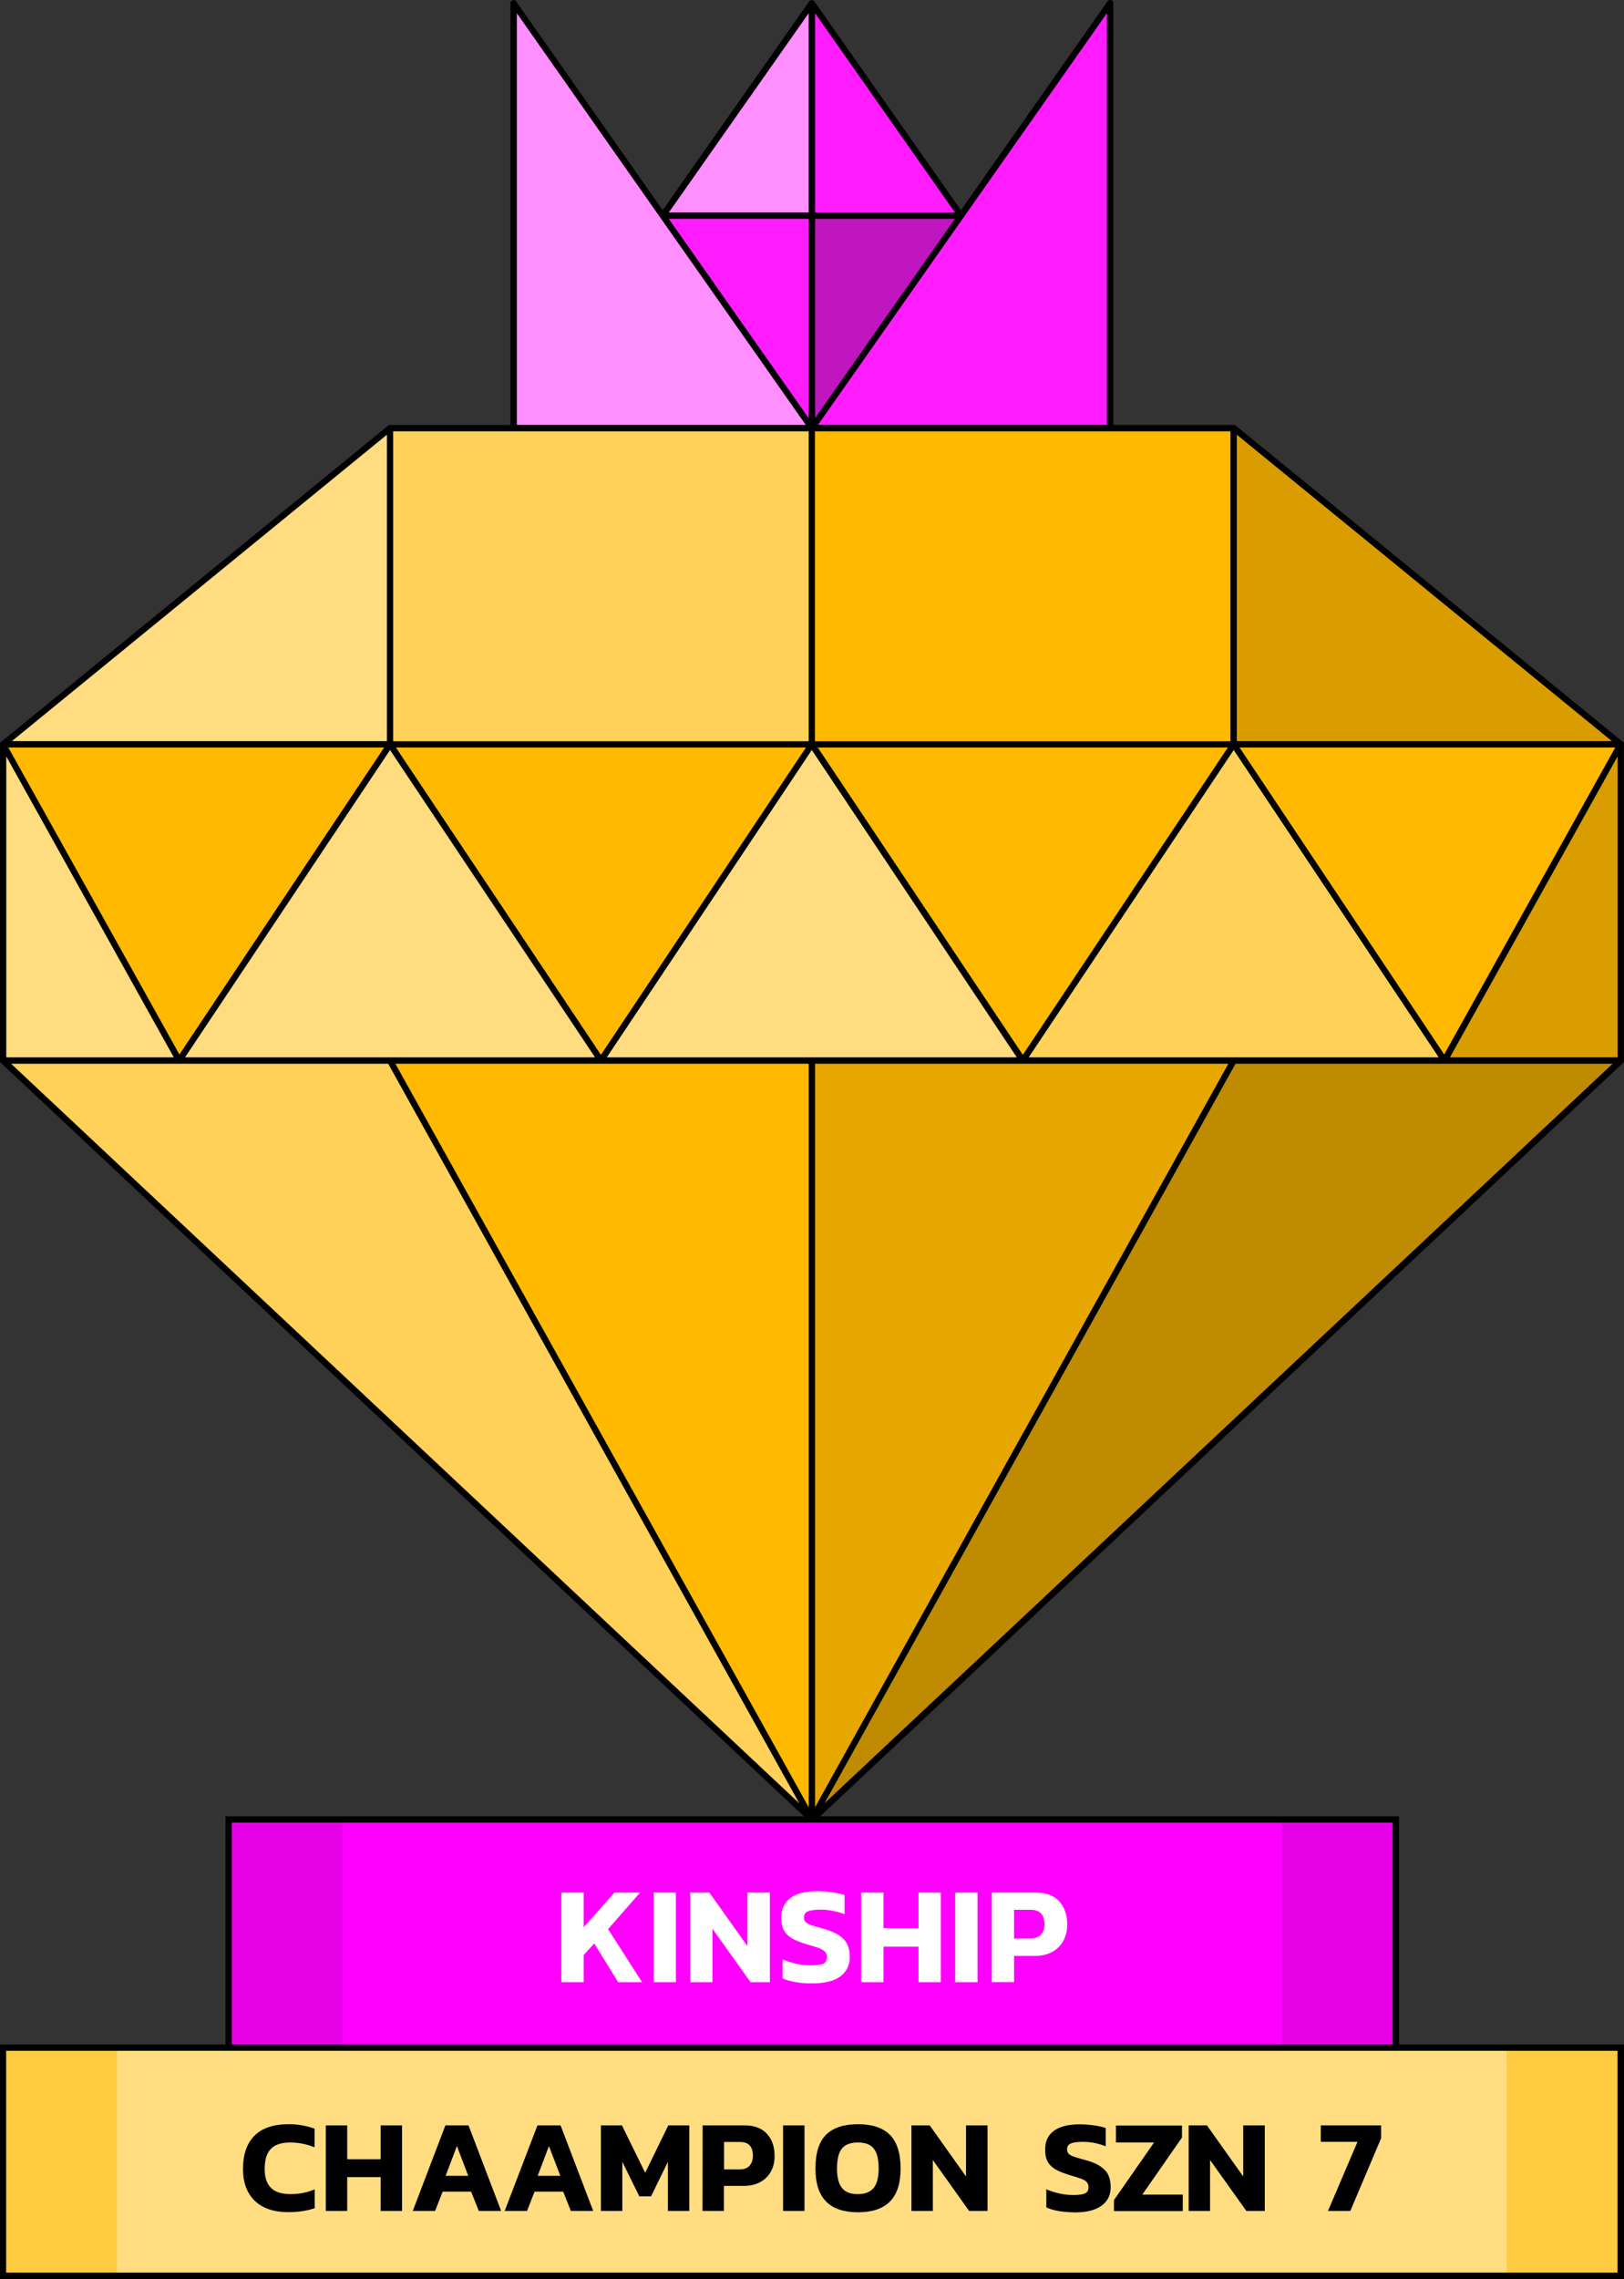 <svg xmlns="http://www.w3.org/2000/svg" width="1243.7" height="1744.2" xmlns:v="https://vecta.io/nano"><rect width="100%" height="100%" fill="#333333" stroke="none"/><path d="M175.1 1392.5h893.8v174.6H175.1z" fill="#f0f"/><path d="M2.3 1567.1h1238.8v174.6H2.3z" fill="#ffba00"/><g opacity=".5"><path d="M89.6 1567.1h1064.2v174.6H89.6z" fill="#fff"/></g><path d="M298.7 327.7h646.1l296.4 242v242l-619.5 580.8L2.3 811.7v-242z" fill="#ffb900"/><g opacity=".35"><path d="M298.7 811.7l323 580.8L2.3 811.7z" fill="#fff"/></g><g opacity=".5"><path d="M298.7 327.7v242H2.3z" fill="#fff"/></g><g opacity=".35"><path d="M298.7 327.7h323v242h-323z" fill="#fff"/></g><g opacity=".5"><path d="M2.3 569.7l134.9 242H2.3z" fill="#fff"/></g><g opacity=".5"><path d="M298.7 569.7l161.5 242h-323z" fill="#fff"/></g><g opacity=".5"><path d="M621.7 569.7l161.5 242h-323z" fill="#fff"/></g><g opacity=".35"><path d="M944.8 569.7l161.5 242H783.2z" fill="#fff"/></g><g opacity=".25"><path d="M1153.8 1567.1h87.3v174.6h-87.3z" fill="#fff"/></g><g opacity=".25"><path d="M2.3 1567.1h87.3v174.6H2.3z" fill="#fff"/></g><path d="M429.9 1448.4H447v26.6l23.6-26.6h19.6l-24.5 28 26 40.6h-18.3l-18.3-29.6-8.1 8.8v20.8h-17.1v-68.6h0zm70.6 0h17.1v68.6h-17.1v-68.6h0zm28 0h14.7l29.2 41v-41h17.2v68.6h-14.8l-29.2-40.9v40.9h-17.1v-68.6h0zm81 68.6c-3.9-.7-7.3-1.6-10.2-2.9v-14.6c3.2 1.4 6.7 2.5 10.4 3.4 3.8.8 7.4 1.2 10.8 1.2 4.6 0 7.9-.4 9.8-1.2s2.9-2.5 2.9-5.1c0-1.8-.5-3.2-1.5-4.2s-2.5-1.9-4.5-2.7c-2-.7-5.3-1.8-10-3.1-4.8-1.4-8.5-3-11.2-4.7s-4.7-3.8-5.9-6.3c-1.2-2.4-1.8-5.5-1.8-9.2 0-6.6 2.4-11.6 7.1-15.1 4.7-3.4 11.6-5.2 20.7-5.2 3.8 0 7.5.3 11.3.9s6.9 1.3 9.4 2.1v14.7c-5.9-2.3-12-3.5-18.2-3.5-4.3 0-7.6.4-9.7 1.2s-3.2 2.4-3.2 4.7c0 1.5.4 2.7 1.3 3.6s2.2 1.7 4.1 2.3c1.9.7 4.8 1.5 8.9 2.6 5.5 1.5 9.7 3.3 12.7 5.3 3 2.1 5.1 4.4 6.3 7.1s1.8 5.8 1.8 9.4c0 6.2-2.4 11.2-7.2 14.8s-11.9 5.4-21.3 5.4c-4.6.1-8.8-.2-12.8-.9zm50-68.6h17.1v27.2h26.8v-27.2h17.1v68.6h-17.1v-27.2h-26.8v27.2h-17.1v-68.6zm72 0h17.1v68.6h-17.1v-68.6zm28 0h33.8c7.9 0 13.9 2.3 17.9 6.8 4.1 4.5 6.1 10.4 6.1 17.7 0 4.7-1 8.8-3 12.5-2 3.6-4.8 6.4-8.6 8.5-3.7 2-8 3-12.9 3h-16.2v20.1h-17.1v-68.6h0zm29.5 35.2c3.5 0 6.2-1 8.1-2.9 1.8-2 2.8-4.6 2.8-7.9 0-3.6-.9-6.4-2.6-8.3s-4.3-2.9-7.8-2.9h-12.9v22H789h0z" fill="#fff"/><path d="M393.3 2.5l228.4 325.2L850.1 2.5v325.2H393.3z" fill="#ff1dff"/><g opacity=".5"><path d="M393.3 327.7h228.4L393.3 2.5z" fill="#fff"/></g><path d="M507.5 165.1l114.2 162.6 114.2-162.6L621.7 2.5z" fill="#ff1dff"/><g opacity=".5"><path d="M507.5 165.1h114.2V2.5z" fill="#fff"/></g><g opacity=".1"><path d="M981.6 1392.5h87.3v174.6h-87.3z"/></g><g opacity=".1"><path d="M175.1 1392.5h87.3v174.6h-87.3z"/></g><path d="M195.2 1684.4c-6.1-5.8-9.1-14-9.1-24.5 0-11 2.9-19.5 8.8-25.4s14.6-8.8 26.2-8.8c3.8 0 7.3.3 10.4.9 3.2.6 6.3 1.4 9.4 2.5v14.3c-5.9-2.4-12.1-3.7-18.6-3.7-6.8 0-11.7 1.6-14.9 4.9s-4.7 8.4-4.7 15.3c0 6.6 1.6 11.4 4.9 14.6s8.2 4.7 14.9 4.7c6.6 0 12.7-1.2 18.5-3.6v14.4c-6 2-12.6 3-19.8 3-11.2.1-19.9-2.8-26-8.6zm54.3-57.8h16.4v25.9h25.6v-25.9h16.4v65.5h-16.4v-25.9h-25.6v25.9h-16.4v-65.5zm91.6 0h17.7l25 65.5h-17.1l-5.9-14.8H339l-5.8 14.8h-17.1l25-65.5zm17.5 38.6l-8.7-22.8-8.6 22.8h17.3zm53-38.6h17.7l25 65.5h-17.1l-5.9-14.8h-21.9l-5.8 14.8h-17.1l25.1-65.5zm17.5 38.6l-8.7-22.8-8.6 22.8h17.3zm31-38.6h16.2l17.8 36.3 17.7-36.3h16.1v65.5h-16.4v-37.6l-12.9 26.4h-9l-13-26.4v37.6h-16.4v-65.5h-.1zm78 0h32.2c7.5 0 13.2 2.2 17.1 6.5s5.8 9.9 5.8 16.9c0 4.5-.9 8.4-2.8 11.9s-4.6 6.1-8.2 8.1c-3.6 1.9-7.7 2.9-12.4 2.9h-15.4v19.2H538l.1-65.5h0zm28.2 33.7c3.4 0 6-.9 7.7-2.8s2.6-4.4 2.6-7.6c0-3.5-.8-6.1-2.4-7.9s-4.1-2.7-7.4-2.7h-12.3v21h11.8zm33.4-33.7h16.4v65.5h-16.4v-65.5zm33 58.3c-5.5-5.5-8.2-13.9-8.2-25.2 0-11.9 2.7-20.5 8.1-25.9s13.6-8.1 24.5-8.1c10.8 0 19 2.7 24.4 8.1s8.2 14.1 8.2 25.9c0 11.3-2.7 19.7-8.2 25.2s-13.6 8.2-24.4 8.2-19-2.7-24.4-8.2zm36.4-10.4c2.5-3.2 3.8-8.1 3.8-14.8 0-7.3-1.3-12.4-3.8-15.4-2.5-3.1-6.5-4.6-12.1-4.6s-9.7 1.5-12.2 4.6c-2.5 3-3.8 8.2-3.8 15.4 0 6.7 1.3 11.6 3.8 14.8s6.6 4.7 12.1 4.7c5.6 0 9.6-1.6 12.2-4.7zm28.9-47.9h14l27.8 39.1v-39.1h16.5v65.5h-14.1l-27.8-39v39H698v-65.5zm113 65.6c-3.8-.6-7-1.6-9.7-2.8v-13.9c3 1.4 6.4 2.4 10 3.2s7 1.2 10.3 1.2c4.4 0 7.5-.4 9.3-1.2s2.7-2.4 2.7-4.8c0-1.7-.5-3-1.4-4-1-1-2.4-1.8-4.3-2.5s-5.1-1.7-9.5-3c-4.5-1.4-8.1-2.9-10.7-4.5-2.6-1.7-4.5-3.7-5.6-6-1.2-2.3-1.7-5.3-1.7-8.8 0-6.3 2.2-11.1 6.8-14.4 4.5-3.3 11.1-4.9 19.8-4.9 3.6 0 7.2.3 10.8.8s6.6 1.2 9 2v14c-5.6-2.2-11.4-3.4-17.4-3.4-4.1 0-7.2.4-9.2 1.2s-3 2.3-3 4.5c0 1.4.4 2.6 1.2 3.4s2.1 1.6 3.9 2.2 4.6 1.5 8.5 2.5c5.2 1.4 9.3 3.1 12.1 5.1 2.9 2 4.9 4.2 6 6.8 1.1 2.5 1.7 5.5 1.7 9 0 6-2.3 10.7-6.9 14.1s-11.4 5.2-20.3 5.2c-4.6-.1-8.7-.4-12.4-1zm42.1-8.4l30.7-44.1h-29.2v-13h50.6v9.2l-30.4 43.7h31v12.6h-52.7v-8.4h0zm57.2-57.2h14l27.8 39.1v-39.1h16.5v65.5h-14.1l-27.8-39v39h-16.4v-65.5zm129.3 12.6h-28.1v-12.6h46.2v9.8l-23.6 55.7H1017l22.6-52.9z"/><g opacity=".25"><path d="M1241.2 811.7l-619.5 580.8 323.1-580.8z"/></g><g opacity=".15"><path d="M1241.2 569.7H944.8v-242z"/></g><g opacity=".15"><path d="M1241.2 811.7h-134.9l134.9-242z"/></g><g opacity=".1"><path d="M944.8 811.7l-323.1 580.8V811.7z"/></g><g opacity=".25"><path d="M735.9 165.1H621.7v162.6z"/></g><path d="M1243.6 812.7V570.3l.9-1.6-1.9-1.1-296.9-242.4h-93.1V2.4a2.37 2.37 0 0 0-1.7-2.3c-1-.3-2.1 0-2.7.9L735.9 160.9 623.7 1.1l-.1-.1c-.4-.6-1.1-.9-1.9-.9s-1.4.4-1.9.9l-.1.1-112.2 159.8L395.3 1.1c-.6-.9-1.7-1.2-2.7-.9s-1.7 1.3-1.7 2.3v322.8h-93.1L1 567.7l-1.9 1.1.9 1.6v242.4l615.7 577.3h-443v174.6H0v179.5h1243.7v-179.5h-172.3v-174.6H628l614.9-576.6.7-.8zM619.3 330.1v237.2H301.1V330.1h318.2zm323 0v237.2H624.1V330.1h318.2zM624.2 320V167.5h107.1L624.2 320zm-4.9 0L512.2 167.5h107.1V320zm2.4 254l157 235.2h-314l157-235.2zM460.2 807.3l-157-235.2h314l-157 235.2zm166.1-235.2h314l-157 235.2-157-235.2zm-7 242v569l-316.5-569h316.5zm4.9 0h316.5l-316.5 569v-569zm163.6-4.9l157-235.2 157 235.2h-314zm161.5-237.1H1237L1106 807 949.3 572.1zm-2.1-4.9V332.7l287.2 234.5H947.2zm-323-404.6V10.1l107.1 152.5H624.2zm-4.9 0H512.2L619.3 10.1v152.5zm-323 404.6H9.1l287.2-234.5v234.5h0zm-2.1 4.9L137.4 807 6.4 572.1h287.8zm4.5 1.9l157 235.2h-314l157-235.2zm-1.4 240.1l314.8 566-603.6-566h288.8zm648.9 0H1235l-603.6 566 314.8-566zm164.2-4.9l128.4-230.3v230.3h-128.4zm-262.7-484H626.4L847.7 10.1v315.1zM395.8 10.1l221.3 315.1H395.8V10.1zM133.1 809.2H4.8V578.9l128.3 230.3zm1105.6 930.1H4.7v-169.8H175h893.8 169.9v169.8h0zm-172.2-344.4v169.8h-889v-169.8h889z"/></svg>